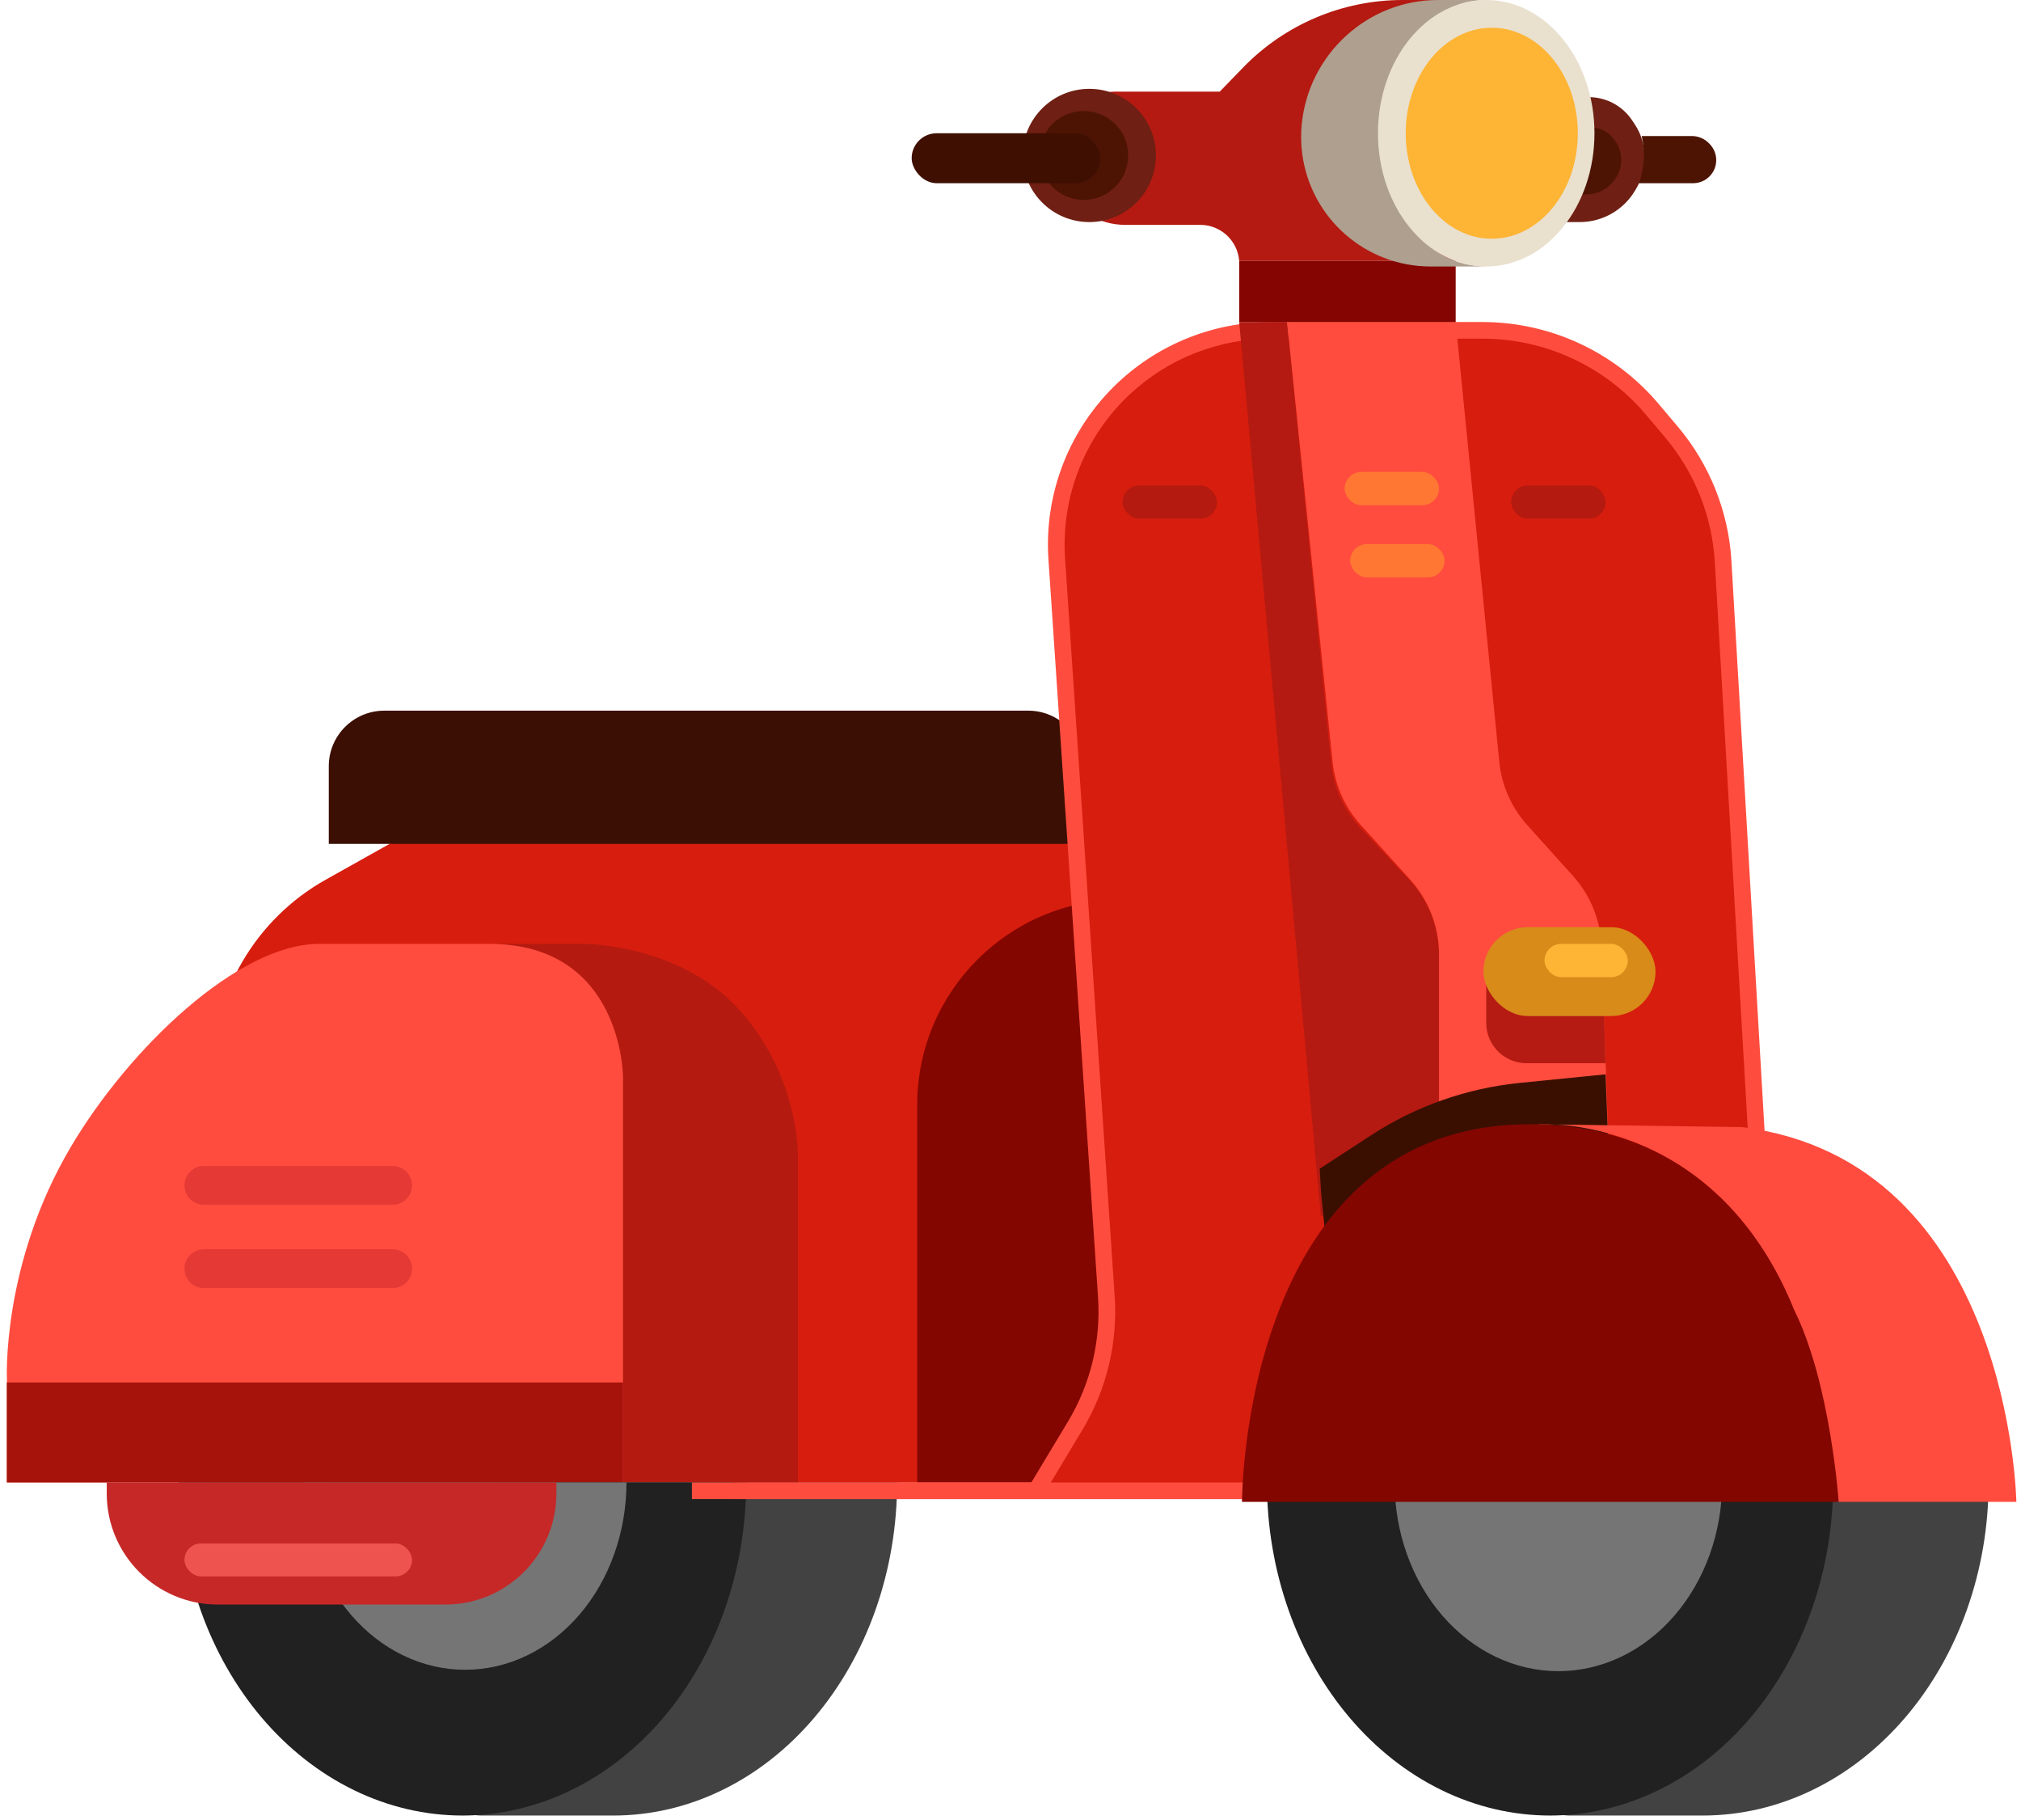 <svg width="221" height="199" viewBox="0 0 221 199" fill="none" xmlns="http://www.w3.org/2000/svg">
<g style="mix-blend-mode:luminosity">
<path d="M217.457 162.078C217.457 166.861 216.649 171.597 215.078 176.016C213.507 180.435 211.204 184.45 208.301 187.832C205.398 191.214 201.952 193.897 198.159 195.728C194.366 197.558 190.301 198.5 186.195 198.5C182.09 198.5 176.001 198.5 171.583 198.5C167.166 198.5 166.486 191.418 164.089 187.832C161.186 184.45 158.884 180.435 157.313 176.016C155.741 171.597 154.933 166.861 154.933 162.078L186.195 162.078H217.457Z" fill="#424242"/>
<path d="M200.46 162.078C200.46 166.861 199.66 171.597 198.104 176.016C196.548 180.435 194.268 184.45 191.393 187.832C188.518 191.214 185.105 193.897 181.349 195.728C177.593 197.558 173.567 198.5 169.502 198.5C165.436 198.5 161.41 197.558 157.654 195.728C153.898 193.897 150.485 191.214 147.611 187.832C144.736 184.45 142.455 180.435 140.9 176.016C139.344 171.597 138.543 166.861 138.543 162.078L169.502 162.078H200.46Z" fill="#212121"/>
<path d="M188.32 162.078C188.32 164.788 187.857 167.472 186.957 169.976C186.057 172.48 184.738 174.756 183.075 176.672C181.412 178.589 179.438 180.109 177.265 181.146C175.093 182.183 172.764 182.717 170.412 182.717C168.061 182.717 165.732 182.183 163.559 181.146C161.387 180.109 159.413 178.589 157.75 176.672C156.087 174.756 154.768 172.48 153.868 169.976C152.968 167.472 152.505 164.788 152.505 162.078L170.412 162.078H188.32Z" fill="#757575"/>
<path d="M23.206 117.363V162.078H122.153V88.627H49.094L35.615 96.182C27.952 100.478 23.206 108.578 23.206 117.363Z" fill="#D71D0E"/>
<path d="M100.3 120.8C100.3 108.395 110.356 98.34 122.76 98.34V162.078H100.3V120.8Z" fill="#840601"/>
<path d="M54.165 162.078V103.196H63.878C63.878 103.196 74.674 103.196 81.178 110.784C86.957 117.525 87.259 124.986 87.255 126.566C87.254 126.772 87.249 126.973 87.249 127.179V162.078H54.165Z" fill="#B41A10"/>
<path d="M68.127 162.078H0.759V150.848C0.759 150.848 0.134 138.227 7.77 125.352C14.152 114.591 26.06 103.196 34.9 103.196H53.495C68.127 103.196 68.127 117.764 68.127 117.764V162.078Z" fill="#FF4C3E"/>
<path d="M20.171 129.602C20.171 128.428 21.123 127.477 22.296 127.477H42.935C44.109 127.477 45.06 128.428 45.06 129.602C45.06 130.775 44.109 131.726 42.935 131.726H22.296C21.123 131.726 20.171 130.775 20.171 129.602Z" fill="#E53935"/>
<path d="M20.171 138.707C20.171 137.534 21.123 136.583 22.296 136.583H42.935C44.109 136.583 45.06 137.534 45.06 138.707C45.06 139.881 44.109 140.832 42.935 140.832H22.296C21.123 140.832 20.171 139.881 20.171 138.707Z" fill="#E53935"/>
<path d="M0.746 151.151H68.127V162.078H0.746V151.151Z" fill="#A5130B"/>
<path d="M35.954 83.771C35.954 80.418 38.672 77.7 42.025 77.7H112.441C115.793 77.7 118.511 80.418 118.511 83.771V92.269H35.954V83.771Z" fill="#3B0F03"/>
<path d="M98.099 162.078C98.099 166.861 97.297 171.597 95.739 176.016C94.18 180.435 91.895 184.45 89.015 187.832C86.135 191.214 82.716 193.897 78.953 195.728C75.19 197.558 71.157 198.5 67.084 198.5C63.011 198.5 56.97 198.5 52.587 198.5C48.205 198.5 47.531 191.418 45.152 187.832C42.272 184.45 39.988 180.435 38.429 176.016C36.87 171.597 36.068 166.861 36.068 162.078L67.084 162.078H98.099Z" fill="#424242"/>
<path d="M81.596 162.078C81.596 166.861 80.793 171.597 79.235 176.016C77.676 180.435 75.391 184.45 72.511 187.832C69.631 191.214 66.212 193.897 62.449 195.728C58.686 197.558 54.653 198.5 50.58 198.5C46.507 198.5 42.474 197.558 38.711 195.728C34.948 193.897 31.529 191.214 28.649 187.832C25.769 184.45 23.484 180.435 21.925 176.016C20.367 171.597 19.564 166.861 19.564 162.078L50.58 162.078H81.596Z" fill="#212121"/>
<path d="M68.507 162.078C68.507 164.768 68.05 167.433 67.164 169.918C66.277 172.404 64.978 174.662 63.339 176.565C61.701 178.467 59.756 179.976 57.616 181.006C55.475 182.035 53.181 182.565 50.865 182.565C48.548 182.565 46.254 182.035 44.113 181.006C41.973 179.976 40.028 178.467 38.39 176.565C36.752 174.662 35.452 172.404 34.566 169.918C33.679 167.433 33.223 164.768 33.223 162.078L50.865 162.078H68.507Z" fill="#757575"/>
<path d="M79.964 163.899V162.078H114.565L117.706 156.365C119.939 152.302 120.962 147.685 120.655 143.059L115.198 60.91C114.734 53.921 117.407 47.088 122.49 42.27C126.862 38.125 132.657 35.815 138.681 35.815H161.527C168.73 35.815 175.561 39.013 180.174 44.545L182.291 47.083C185.626 51.081 187.587 56.045 187.885 61.242L193.783 163.899H79.964Z" fill="#D71D0E"/>
<path fill-rule="evenodd" clip-rule="evenodd" d="M122.289 41.799C126.81 37.565 132.778 35.208 138.978 35.208H162.096C169.527 35.208 176.579 38.481 181.366 44.152L183.458 46.63C186.961 50.78 189.023 55.948 189.338 61.364L195.301 163.899H75.661V162.082H112.781L116.796 155.407C119.249 151.328 120.393 146.597 120.074 141.851L114.649 61.162C114.16 53.892 116.964 46.786 122.289 41.799ZM114.905 162.082H193.371L187.52 61.469C187.228 56.445 185.315 51.65 182.065 47.801L179.973 45.322C175.532 40.061 168.99 37.025 162.096 37.025H138.978C133.241 37.025 127.719 39.206 123.535 43.123C118.608 47.738 116.014 54.313 116.466 61.041L121.891 141.729C122.235 146.846 121.002 151.945 118.357 156.342L114.905 162.082Z" fill="#FE4D3E"/>
<rect x="122.76" y="53.073" width="10.32" height="3.634" rx="1.817" fill="#B41A10"/>
<rect x="165.252" y="53.073" width="10.32" height="3.634" rx="1.817" fill="#B41A10"/>
<path d="M140.74 35.208H135.508L144.434 132.94H157.361V104.471C157.361 101.379 156.181 98.403 154.062 96.151L148.801 90.559C146.967 88.61 145.828 86.11 145.562 83.447L140.74 35.208Z" fill="#B41A11"/>
<path d="M159.182 35.208H140.749L145.722 83.299C145.988 85.867 147.065 88.283 148.798 90.197L154.221 96.188C156.242 98.421 157.361 101.325 157.361 104.336V132.94H176.179L175.123 103.461C175.021 100.613 173.92 97.891 172.013 95.773L167.007 90.212C165.276 88.289 164.204 85.862 163.949 83.287L159.182 35.208Z" fill="#FF4C3E"/>
<rect x="147.041" y="51.598" width="10.32" height="3.642" rx="1.821" fill="#FF7733"/>
<rect x="147.648" y="59.489" width="10.32" height="3.642" rx="1.821" fill="#FF7733"/>
<path d="M176.179 132.94L144.917 135.065L144.462 130.36L144.31 127.781L149.932 124.12C154.813 120.941 160.386 118.98 166.182 118.4L175.572 117.461L175.715 121.103L176.179 132.94Z" fill="#3A0F00"/>
<path d="M162.521 111.84V106.534H175.269L175.572 116.247H166.928C165.849 116.247 164.807 115.851 164 115.134C163.059 114.297 162.521 113.099 162.521 111.84Z" fill="#B51B12"/>
<rect x="162.217" y="101.375" width="18.818" height="9.713" rx="4.856" fill="#D88B19"/>
<rect x="168.895" y="103.196" width="9.105" height="3.642" rx="1.821" fill="#FEB536"/>
<path d="M201.067 164.203H135.811C135.811 164.203 135.811 122.317 167.984 122.925C200.157 123.532 201.067 164.203 201.067 164.203Z" fill="#840601"/>
<path d="M220.492 164.203H201.067C201.067 164.203 200.157 151.151 196.211 143.26C189.215 125.889 175.506 123.285 170.177 122.948C168.258 122.924 167.984 122.924 167.984 122.924C167.984 122.924 168.801 122.86 170.177 122.948C172.776 122.979 178.396 123.053 190.444 123.228C219.885 126.87 220.492 164.203 220.492 164.203Z" fill="#FF4C3E"/>
<path d="M158.879 0L159.182 28.531H135.508C135.336 26.304 133.48 24.585 131.247 24.585H123.03C120.241 24.585 117.671 23.073 116.316 20.634L116.055 20.164C114.774 17.859 114.935 15.022 116.468 12.877C117.75 11.081 119.82 10.016 122.026 10.016H133.383L135.941 7.378C140.514 2.662 146.804 0 153.373 0H158.879Z" fill="#B41A11"/>
<rect x="135.508" y="28.531" width="23.674" height="6.677" fill="#840501"/>
<path d="M178.748 13.565L178.47 13.149C177.418 11.571 175.647 10.623 173.751 10.623C174.536 14.745 173.873 19.012 171.875 22.702L171.019 24.281H172.745C175.247 24.281 177.561 22.952 178.822 20.791L178.957 20.559C180.229 18.379 180.148 15.665 178.748 13.565Z" fill="#6F1F13"/>
<path d="M176.628 15.44L176.454 15.197C175.901 14.422 175.007 13.962 174.054 13.962C174.054 16.374 173.666 18.771 172.903 21.059L172.84 21.246H173.496C174.787 21.246 175.988 20.581 176.672 19.485L176.749 19.363C177.506 18.151 177.458 16.603 176.628 15.44Z" fill="#4D1303"/>
<path d="M184.994 14.872H179.518L179.562 15.072C179.929 16.724 179.808 18.448 179.214 20.032H185.148C185.992 20.032 186.78 19.61 187.248 18.908C187.88 17.959 187.798 16.704 187.047 15.846L186.986 15.776C186.483 15.202 185.757 14.872 184.994 14.872Z" fill="#4D1303"/>
<path d="M157.243 0H162.516C160.731 0 158.961 0.46 157.599 1.615C154.942 3.872 150.811 8.461 150.811 15.189C150.811 20.486 153.93 24.514 156.36 26.848C158.076 28.496 160.445 29.138 162.824 29.138H156.448C149.342 29.138 143.336 23.875 142.403 16.831C142.258 15.74 142.242 14.626 142.353 13.531C143.128 5.893 149.566 0 157.243 0Z" fill="#AE9F8F"/>
<ellipse cx="162.521" cy="14.569" rx="11.837" ry="14.569" fill="#E9E0CE"/>
<ellipse cx="163.128" cy="14.569" rx="9.409" ry="11.534" fill="#FEB434"/>
<circle cx="119.118" cy="16.997" r="7.284" fill="#6F1F13"/>
<circle cx="118.511" cy="16.997" r="4.856" fill="#4D1303"/>
<rect x="99.693" y="14.569" width="20.639" height="5.463" rx="2.732" fill="#3F0F02"/>
<path d="M11.673 162.078H60.843V163.292C60.843 169.997 55.407 175.433 48.702 175.433H23.814C17.108 175.433 11.673 169.997 11.673 163.292V162.078Z" fill="#C62828"/>
<rect x="20.171" y="168.755" width="24.888" height="3.596" rx="1.798" fill="#EF5350"/>
</g>
</svg>
